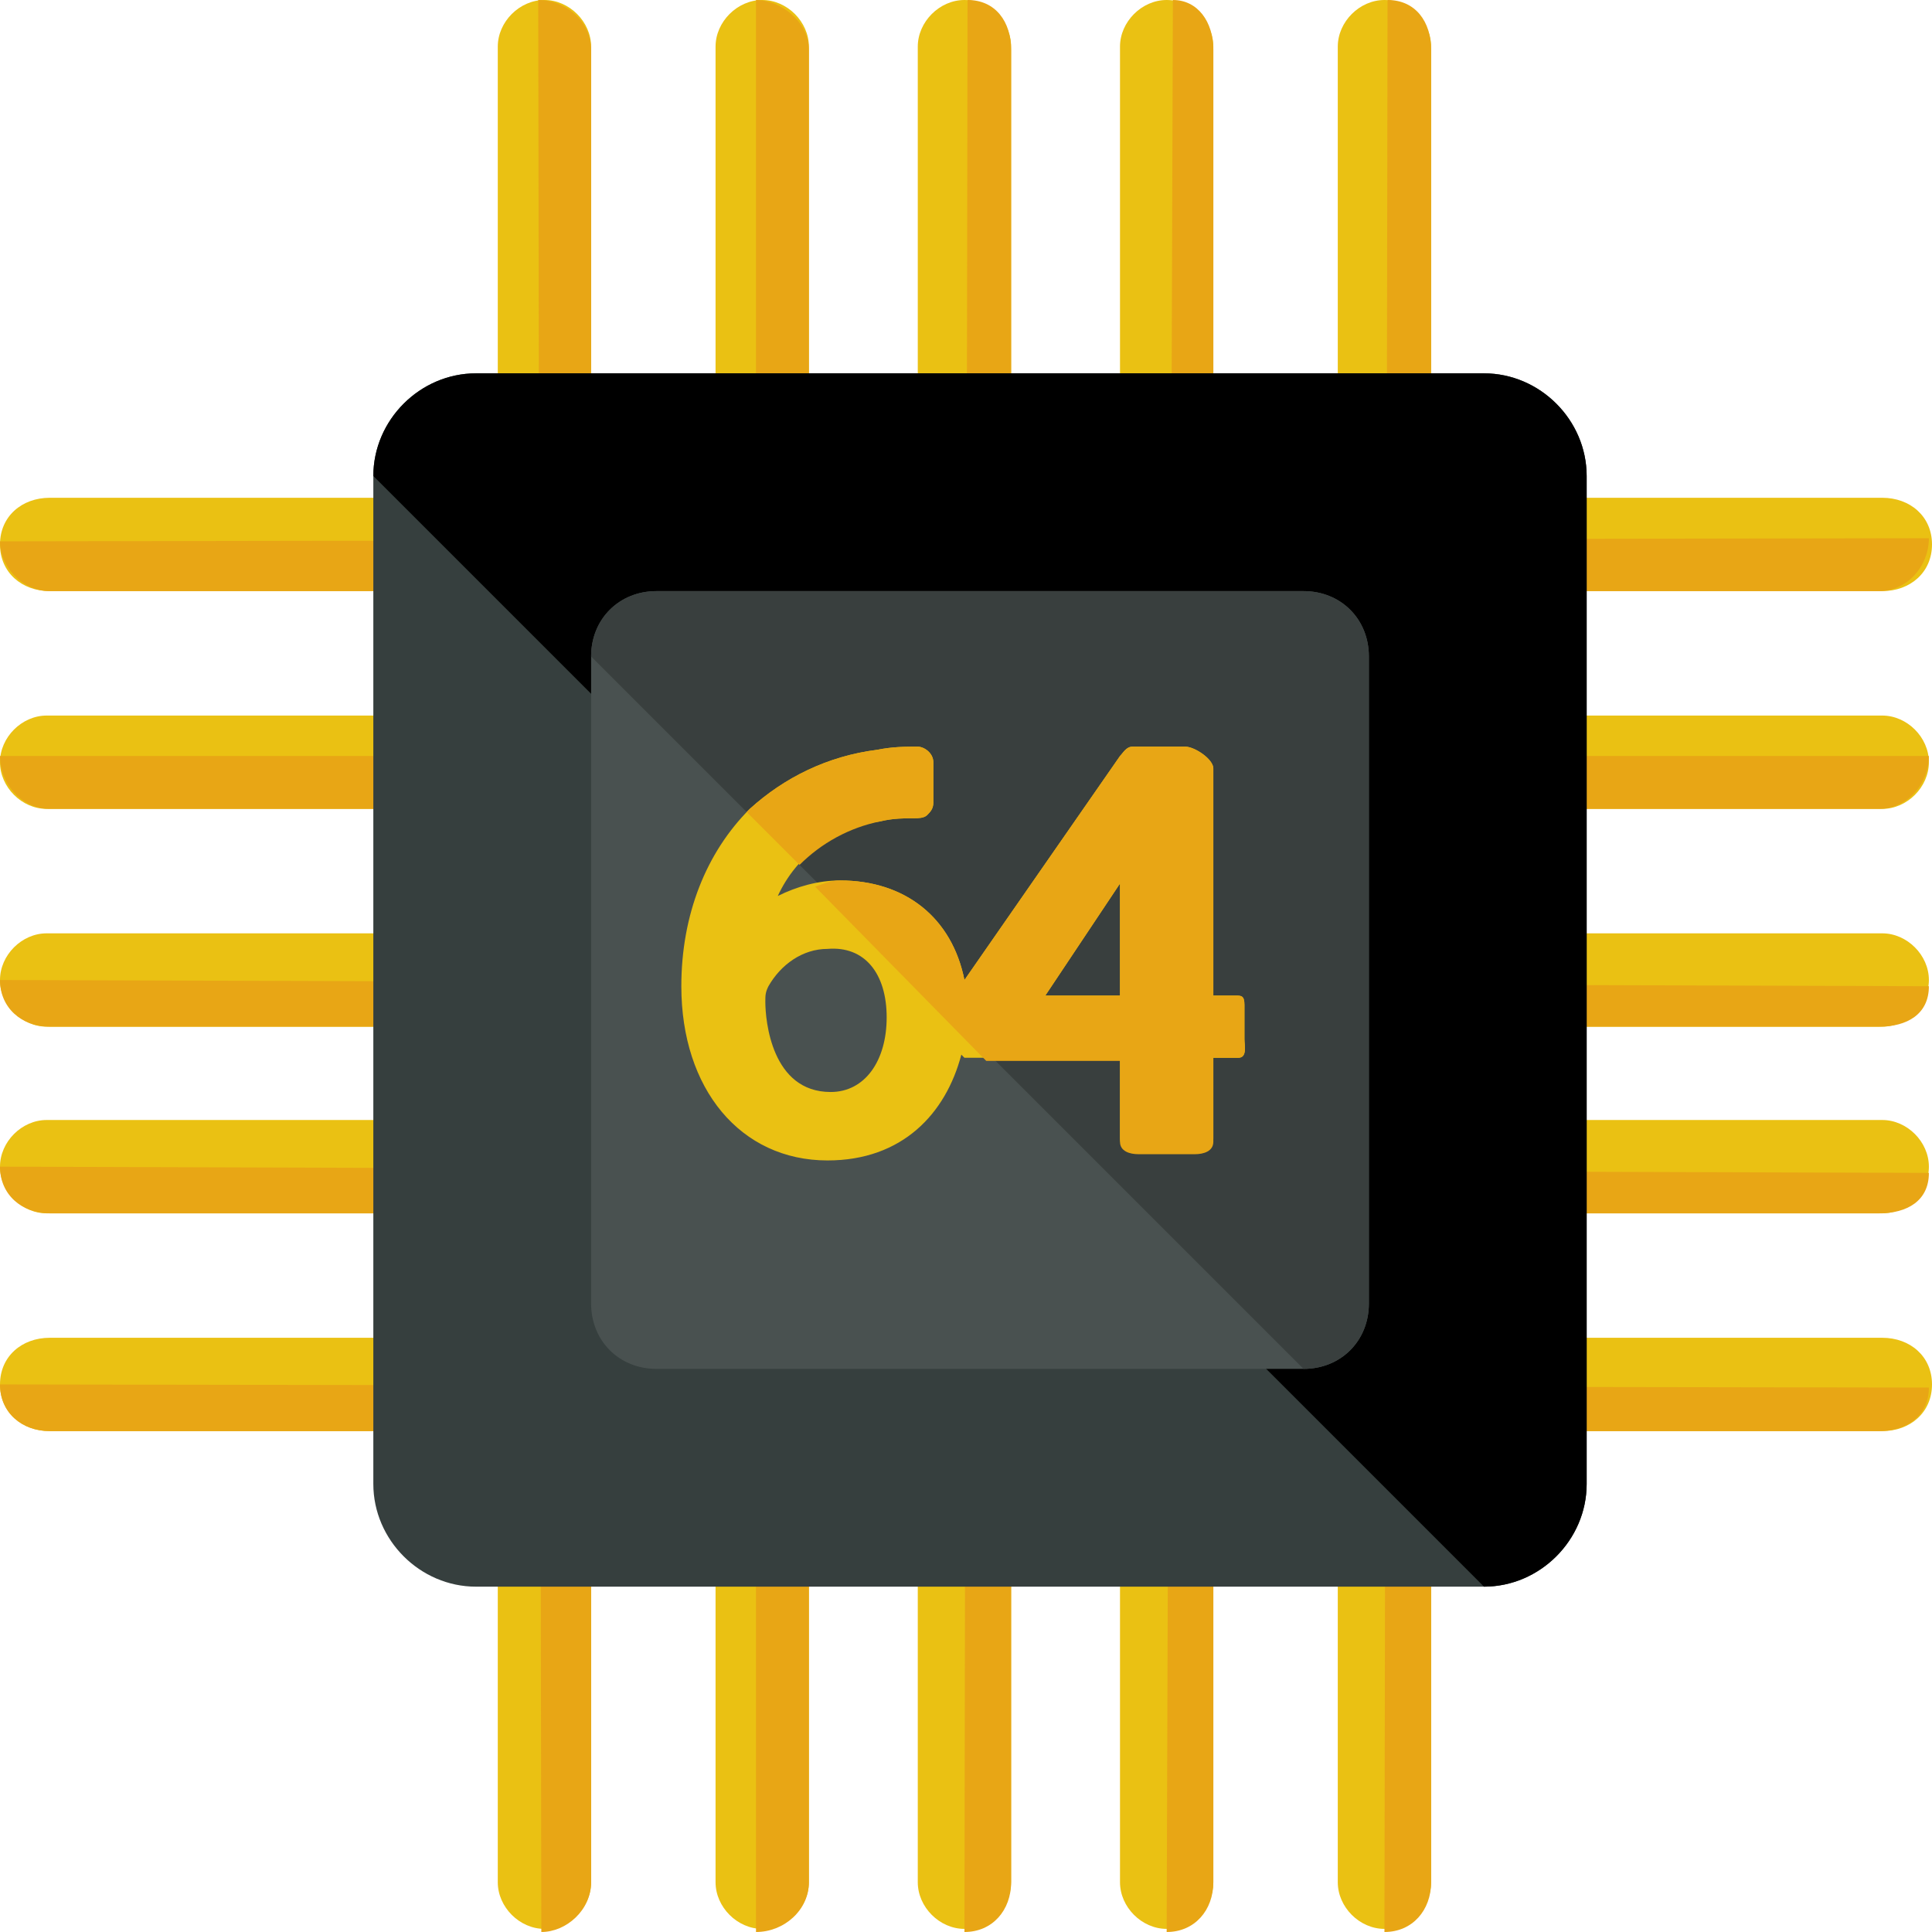 <?xml version="1.0" encoding="iso-8859-1"?>
<!-- Uploaded to: SVG Repo, www.svgrepo.com, Generator: SVG Repo Mixer Tools -->
<svg height="800px" width="800px" version="1.1" id="Layer_1" xmlns="http://www.w3.org/2000/svg" xmlns:xlink="http://www.w3.org/1999/xlink" 
	 viewBox="0 0 496.8 496.8" xml:space="preserve">
<path style="fill:#EAC113;" d="M152,484c0,6.4-5.6,12-12,12l0,0c-6.4,0-12-5.6-12-12V12c0-6.4,5.6-12,12-12l0,0c6.4,0,12,5.6,12,12
	V484z"/>
<path style="fill:#E8A615;" d="M138.4,0L138.4,0c7.2,0,13.6,5.6,13.6,12.8V484c0,7.2-6.4,12.8-12.8,12.8l0,0"/>
<path style="fill:#EAC113;" d="M208,484c0,6.4-5.6,12-12,12l0,0c-6.4,0-12-5.6-12-12V12c0-6.4,5.6-12,12-12l0,0c6.4,0,12,5.6,12,12
	V484z"/>
<path style="fill:#E8A615;" d="M194.4,0L194.4,0c6.4,0,13.6,5.6,13.6,12.8V484c0,7.2-6.4,12.8-13.6,12.8l0,0"/>
<path style="fill:#EAC113;" d="M312,484c0,6.4-5.6,12-12,12l0,0c-6.4,0-12-5.6-12-12V12c0-6.4,5.6-12,12-12l0,0c6.4,0,12,5.6,12,12
	V484z"/>
<path style="fill:#E8A615;" d="M301.6,0L301.6,0C308,0,312,5.6,312,12.8V484c0,7.2-4.8,12.8-12,12.8l0,0"/>
<path style="fill:#EAC113;" d="M368,484c0,6.4-5.6,12-12,12l0,0c-6.4,0-12-5.6-12-12V12c0-6.4,5.6-12,12-12l0,0c6.4,0,12,5.6,12,12
	V484z"/>
<path style="fill:#E8A615;" d="M356.8,0L356.8,0C364,0,368,5.6,368,12.8V484c0,7.2-4.8,12.8-12,12.8l0,0"/>
<path style="fill:#EAC113;" d="M260,484c0,6.4-5.6,12-12,12l0,0c-6.4,0-12-5.6-12-12V12c0-6.4,5.6-12,12-12l0,0c6.4,0,12,5.6,12,12
	V484z"/>
<path style="fill:#E8A615;" d="M248.8,0L248.8,0C256,0,260,5.6,260,12.8V484c0,7.2-4.8,12.8-12,12.8l0,0"/>
<path style="fill:#EAC113;" d="M12.8,152C5.6,152,0,147.2,0,140l0,0c0-7.2,5.6-12,12.8-12H484c7.2,0,12.8,4.8,12.8,12l0,0
	c0,7.2-5.6,12-12.8,12H12.8z"/>
<path style="fill:#E8A615;" d="M496,138.4L496,138.4c0,7.2-5.6,13.6-12.8,13.6H12.8C5.6,152,0,145.6,0,139.2l0,0"/>
<path style="fill:#EAC113;" d="M496,196c0,6.4-5.6,12-12,12H12c-6.4,0-12-5.6-12-12l0,0c0-6.4,5.6-12,12-12h472
	C490.4,184,496,189.6,496,196L496,196z"/>
<path style="fill:#E8A615;" d="M496,194.4L496,194.4c0,7.2-5.6,13.6-12.8,13.6H12.8C5.6,208,0,201.6,0,194.4l0,0"/>
<path style="fill:#EAC113;" d="M496,300c0,6.4-5.6,12-12,12H12c-6.4,0-12-5.6-12-12l0,0c0-6.4,5.6-12,12-12h472
	C490.4,288,496,293.6,496,300L496,300z"/>
<path style="fill:#E8A615;" d="M496,301.6L496,301.6c0,7.2-5.6,10.4-12.8,10.4H12.8C5.6,312,0,307.2,0,300l0,0"/>
<path style="fill:#EAC113;" d="M496,252c0,6.4-5.6,12-12,12H12c-6.4,0-12-5.6-12-12l0,0c0-6.4,5.6-12,12-12h472
	C490.4,240,496,245.6,496,252L496,252z"/>
<path style="fill:#E8A615;" d="M496,253.6L496,253.6c0,7.2-5.6,10.4-12.8,10.4H12.8C5.6,264,0,259.2,0,252l0,0"/>
<path style="fill:#EAC113;" d="M12.8,368C5.6,368,0,363.2,0,356l0,0c0-7.2,5.6-12,12.8-12H484c7.2,0,12.8,4.8,12.8,12l0,0
	c0,7.2-5.6,12-12.8,12H12.8z"/>
<path style="fill:#E8A615;" d="M496,356.8L496,356.8c0,7.2-5.6,11.2-12.8,11.2H12.8C5.6,368,0,363.2,0,356l0,0"/>
<path style="fill:#363F3E;" d="M408,381.6c0,14.4-12,26.4-26.4,26.4H122.4C108,408,96,396,96,381.6V122.4C96,108,108,96,122.4,96
	h259.2c14.4,0,26.4,12,26.4,26.4V381.6z"/>
<path d="M96,122.4C96,108,108,96,122.4,96h259.2c14.4,0,26.4,12,26.4,26.4v259.2c0,14.4-12,26.4-26.4,26.4"/>
<path style="fill:#495150;" d="M352,335.2c0,9.6-7.2,16.8-16.8,16.8H168.8c-9.6,0-16.8-7.2-16.8-16.8V168.8
	c0-9.6,7.2-16.8,16.8-16.8h166.4c9.6,0,16.8,7.2,16.8,16.8V335.2z"/>
<path style="fill:#393F3E;" d="M152,168.8c0-9.6,7.2-16.8,16.8-16.8h166.4c9.6,0,16.8,7.2,16.8,16.8v166.4c0,9.6-7.2,16.8-16.8,16.8
	"/>
<path style="fill:#EAC113;" d="M317.6,256H312v-58.4c0-2.4-4.8-5.6-7.2-5.6h-13.6c-1.6,0-2.4,1.6-3.2,2.4L248,252
	c-3.2-16-15.2-25.6-32-25.6c-5.6,0-11.2,1.6-16,4c4.8-10.4,14.4-17.6,26.4-19.2c3.2-0.8,6.4-0.8,8.8-0.8c0.8,0,2.4,0,3.2-0.8
	s1.6-1.6,1.6-3.2V196c0-2.4-2.4-4-4-4c-3.2,0-6.4,0-10.4,0.8c-12.8,1.6-24,7.2-32.8,15.2c-11.2,11.2-17.6,27.2-17.6,45.6
	c0,26.4,15.2,44.8,37.6,44.8c19.2,0,30.4-12,34.4-27.2l0.8,0.8h40v20.8c0,2.4,2.4,3.2,4.8,3.2h12c2.4,0,7.2-0.8,7.2-3.2V272h6.4
	c2.4,0,1.6-3.2,1.6-4.8v-8.8C320,256,319.2,256,317.6,256z M268.8,256l19.2-28.8c0-0.8,0-2.4,0-3.2l0,0v32H268.8z M228,261.6
	c0,11.2-5.6,19.2-14.4,19.2c-15.2,0-16.8-18.4-16.8-23.2c0-1.6,0-2.4,0.8-4c3.2-5.6,8.8-9.6,15.2-9.6
	C222.4,243.2,228,250.4,228,261.6z"/>
<g>
	<path style="fill:#E8A615;" d="M317.6,256H312v-58.4c0-2.4-4.8-5.6-7.2-5.6h-13.6c-1.6,0-2.4,1.6-3.2,2.4L248,252
		c-3.2-16-15.2-25.6-32-25.6c-2.4,0-4,0.8-6.4,1.6l44,44.8H288v20.8c0,2.4,2.4,3.2,4.8,3.2h14.4c2.4,0,4.8-0.8,4.8-3.2V272h6.4
		c2.4,0,1.6-3.2,1.6-4.8v-8.8C320,256,319.2,256,317.6,256z M288,224.8V256h-19.2l19.2-28.8V224.8L288,224.8z"/>
	<path style="fill:#E8A615;" d="M235.2,210.4c0.8,0,2.4,0,3.2-0.8s1.6-1.6,1.6-3.2V196c0-2.4-2.4-4-4-4c-3.2,0-6.4,0-10.4,0.8
		c-12.8,1.6-24,7.2-32.8,15.2l-0.8,0.8l13.6,13.6c5.6-5.6,12.8-9.6,20.8-11.2C229.6,210.4,232.8,210.4,235.2,210.4z"/>
</g>
</svg>